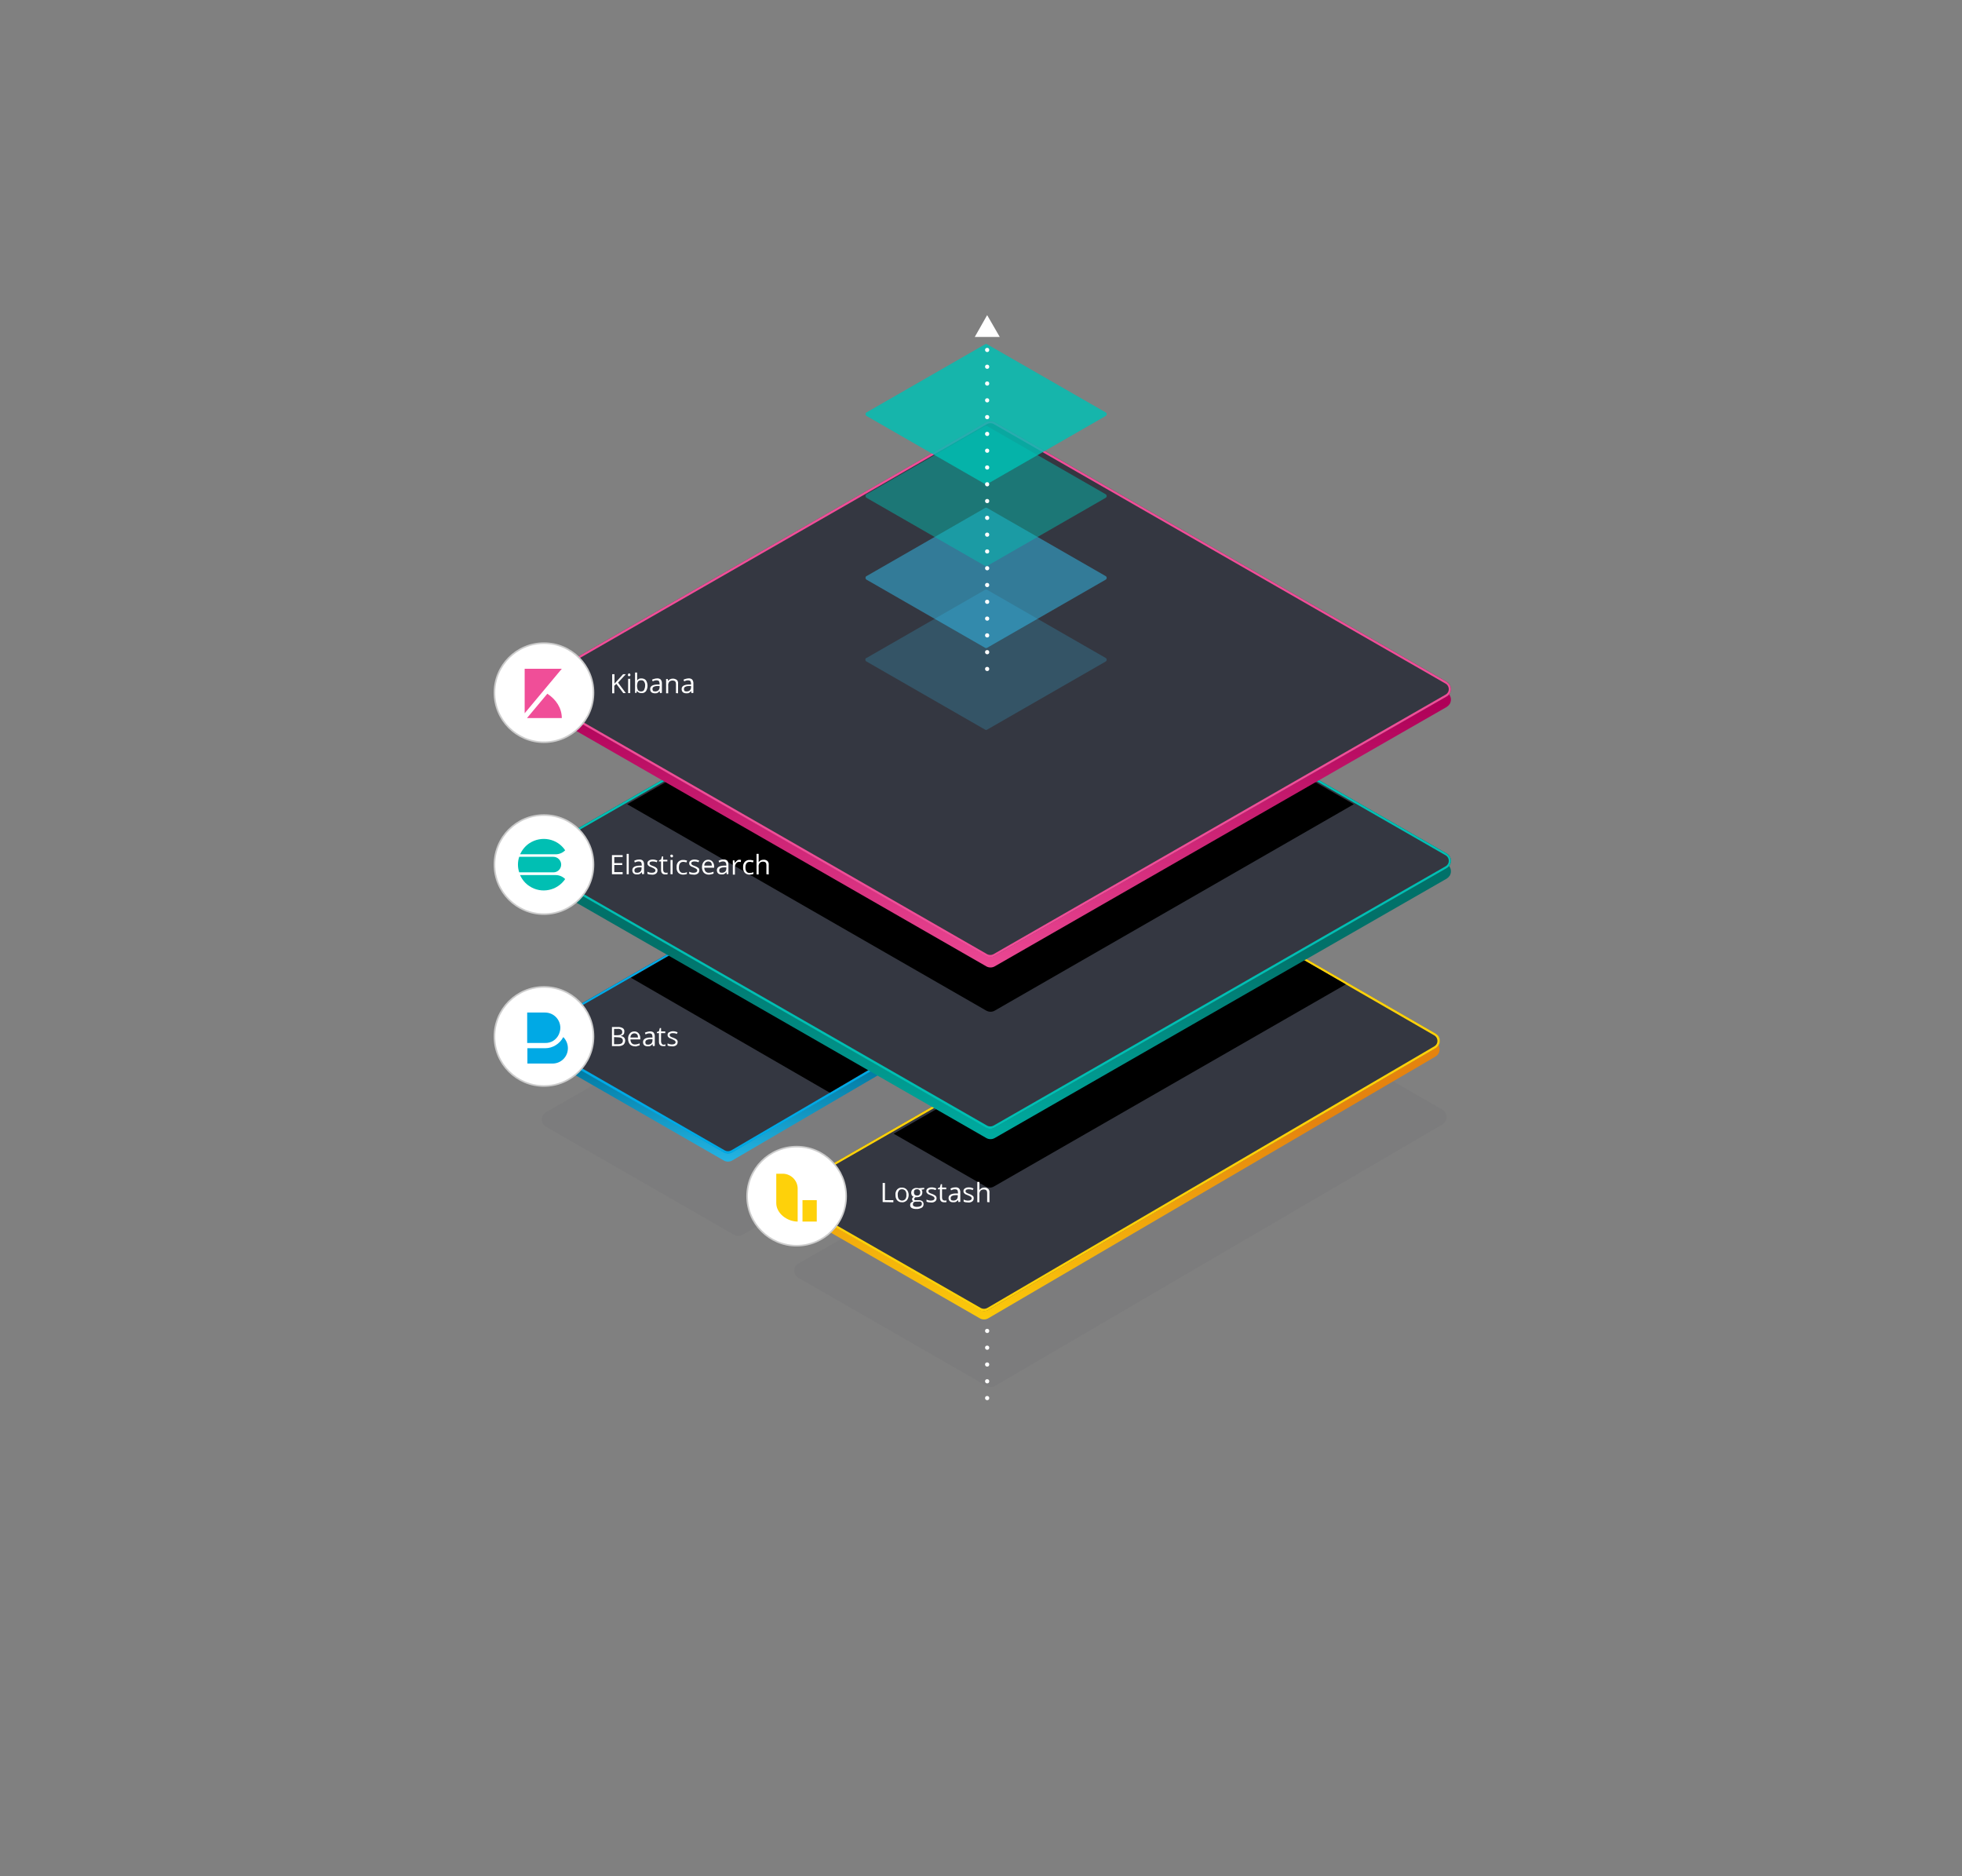 <?xml version="1.0" encoding="utf-8"?>
<svg viewBox="0 0 935 894" xmlns="http://www.w3.org/2000/svg" xmlns:bx="https://boxy-svg.com">
  <rect x="0" y="0" width="935" height="894" fill="#808080" stroke="none"/>
  <title>ELK Page Assets Outlined</title>
  <g transform="matrix(1, 0, 0, 1, 210.133, 128.846)" bx:origin="0.861896 0.873503">
    <g id="Stack">
      <path class="st0" d="M50.1,401.1l215.4-123.7c1.2-0.7,2.8-0.7,4,0l87.4,50.4c1.9,1.1,2.6,3.6,1.5,5.5c-0.3,0.6-0.9,1.1-1.5,1.5 L143.7,459.5c-1.2,0.7-2.8,0.7-4,0L50.1,408c-1.9-1.1-2.6-3.5-1.5-5.5C49,402,49.5,401.5,50.1,401.1z" style="fill: rgb(52, 55, 65); opacity: 0.05;"/>
      <path class="st0" d="M170.4,473.2l215.4-123.7c1.2-0.7,2.8-0.7,4,0l87.4,50.4c1.9,1.1,2.6,3.6,1.5,5.5c-0.3,0.6-0.9,1.1-1.5,1.5 L264,531.5c-1.2,0.7-2.8,0.7-4,0l-89.6-51.5c-1.9-1.1-2.6-3.5-1.5-5.5C169.3,474,169.8,473.5,170.4,473.2z" style="fill: rgb(52, 55, 65); opacity: 0.05;"/>
      <linearGradient id="SVGID_1_" gradientUnits="userSpaceOnUse" x1="198.582" y1="134.849" x2="198.582" y2="195.599" gradientTransform="matrix(1 0 0 -1 0 574.618)">
        <stop offset="0" style="stop-color:#31C8FA"/>
        <stop offset="1" style="stop-color:#0078A0"/>
      </linearGradient>
      <path class="st1" d="M45.2,365.8l215.4-123.7c1.2-0.7,2.8-0.7,4,0l87.4,50.4c1.9,1.1,2.6,3.6,1.5,5.5c-0.3,0.6-0.9,1.1-1.5,1.5 L138.8,424.1c-1.2,0.7-2.8,0.7-4,0l-89.6-51.5c-1.9-1.1-2.6-3.5-1.5-5.5C44.1,366.6,44.6,366.1,45.2,365.8z" style="fill: url(#SVGID_1_);"/>
      <path class="st2" d="M259.3,537.3c0-0.6,0.4-1,1-1l0,0c0.6,0,1,0.4,1,1l0,0c0,0.6-0.4,1-1,1l0,0 C259.8,538.3,259.3,537.9,259.3,537.3z M259.3,529.3c0-0.6,0.4-1,1-1l0,0c0.6,0,1,0.4,1,1l0,0c0,0.6-0.4,1-1,1l0,0 C259.8,530.3,259.3,529.9,259.3,529.3z M259.3,521.3c0-0.6,0.4-1,1-1l0,0c0.6,0,1,0.4,1,1l0,0c0,0.6-0.4,1-1,1l0,0 C259.8,522.3,259.3,521.9,259.3,521.3z M259.3,513.3c0-0.6,0.4-1,1-1l0,0c0.6,0,1,0.4,1,1l0,0c0,0.6-0.4,1-1,1l0,0 C259.8,514.3,259.3,513.9,259.3,513.3z M259.3,505.3c0-0.6,0.4-1,1-1l0,0c0.6,0,1,0.4,1,1l0,0c0,0.6-0.4,1-1,1l0,0 C259.8,506.3,259.3,505.9,259.3,505.3z M259.3,497.3c0-0.6,0.4-1,1-1l0,0c0.6,0,1,0.4,1,1l0,0c0,0.6-0.4,1-1,1l0,0 C259.8,498.3,259.3,497.9,259.3,497.3z M259.3,489.3c0-0.6,0.4-1,1-1l0,0c0.6,0,1,0.4,1,1l0,0c0,0.6-0.4,1-1,1l0,0 C259.8,490.3,259.3,489.9,259.3,489.3z M259.3,481.3c0-0.6,0.4-1,1-1l0,0c0.6,0,1,0.4,1,1l0,0c0,0.6-0.4,1-1,1l0,0 C259.8,482.3,259.3,481.9,259.3,481.3z M259.3,473.3c0-0.6,0.4-1,1-1l0,0c0.6,0,1,0.4,1,1l0,0c0,0.6-0.4,1-1,1l0,0 C259.8,474.3,259.3,473.9,259.3,473.3z M259.3,465.3c0-0.6,0.4-1,1-1l0,0c0.6,0,1,0.4,1,1l0,0c0,0.6-0.4,1-1,1l0,0 C259.8,466.3,259.3,465.9,259.3,465.3z M259.3,457.3c0-0.6,0.4-1,1-1l0,0c0.6,0,1,0.4,1,1l0,0c0,0.6-0.4,1-1,1l0,0 C259.8,458.3,259.3,457.9,259.3,457.3z M259.3,449.3c0-0.6,0.4-1,1-1l0,0c0.6,0,1,0.4,1,1l0,0c0,0.6-0.4,1-1,1l0,0 C259.8,450.3,259.3,449.9,259.3,449.3z M259.3,441.3c0-0.6,0.4-1,1-1l0,0c0.6,0,1,0.4,1,1l0,0c0,0.6-0.4,1-1,1l0,0 C259.8,442.3,259.3,441.9,259.3,441.3z M259.3,433.3c0-0.6,0.4-1,1-1l0,0c0.6,0,1,0.4,1,1l0,0c0,0.6-0.4,1-1,1l0,0 C259.8,434.3,259.3,433.9,259.3,433.3z M259.3,425.3c0-0.6,0.4-1,1-1l0,0c0.6,0,1,0.4,1,1l0,0c0,0.6-0.4,1-1,1l0,0 C259.8,426.3,259.3,425.9,259.3,425.3z M259.3,417.3c0-0.6,0.4-1,1-1l0,0c0.6,0,1,0.4,1,1l0,0c0,0.6-0.4,1-1,1l0,0 C259.8,418.3,259.3,417.9,259.3,417.3z M259.3,409.3c0-0.6,0.4-1,1-1l0,0c0.6,0,1,0.4,1,1l0,0c0,0.6-0.4,1-1,1l0,0 C259.8,410.3,259.3,409.9,259.3,409.3z M259.3,401.3c0-0.6,0.4-1,1-1l0,0c0.6,0,1,0.4,1,1l0,0c0,0.6-0.4,1-1,1l0,0 C259.8,402.3,259.3,401.9,259.3,401.3z M259.3,393.3c0-0.6,0.4-1,1-1l0,0c0.6,0,1,0.4,1,1l0,0c0,0.6-0.4,1-1,1l0,0 C259.8,394.3,259.3,393.9,259.3,393.3z M259.3,385.3c0-0.6,0.4-1,1-1l0,0c0.6,0,1,0.4,1,1l0,0c0,0.6-0.4,1-1,1l0,0 C259.8,386.3,259.3,385.9,259.3,385.3z" style="fill: rgb(255, 255, 255);"/>
      <path class="st3" d="M45.2,361.8l215.4-123.7c1.2-0.7,2.8-0.7,4,0l87.4,50.4c1.9,1.1,2.6,3.6,1.5,5.5c-0.3,0.6-0.9,1.1-1.5,1.5 L138.8,420.1c-1.2,0.7-2.8,0.7-4,0l-89.6-51.5c-1.9-1.1-2.6-3.5-1.5-5.5C44.1,362.6,44.6,362.1,45.2,361.8z" style="fill: rgb(52, 55, 65);"/>
      <path class="st4" d="M262.6,238.6L262.6,238.6c0.5,0,1,0.1,1.5,0.4l87.4,50.4c1.4,0.8,1.9,2.7,1.1,4.1c-0.3,0.5-0.6,0.8-1.1,1.1 L138.3,419.3c-0.9,0.5-2.1,0.5-3,0l-89.6-51.5c-1.4-0.8-1.9-2.7-1.1-4.1c0.3-0.5,0.6-0.8,1.1-1.1L261.1,239 C261.6,238.7,262.1,238.6,262.6,238.6 M262.6,237.6c-0.7,0-1.4,0.2-2,0.5L45.2,361.8c-1.9,1.1-2.6,3.5-1.5,5.5 c0.4,0.6,0.9,1.1,1.5,1.5l89.6,51.5c1.2,0.7,2.8,0.7,4,0L352,295.4c1.9-1.1,2.6-3.6,1.5-5.5c-0.3-0.6-0.9-1.1-1.5-1.5l-87.4-50.4 C264,237.7,263.3,237.6,262.6,237.6L262.6,237.6z" style="fill: rgb(0, 169, 229);"/>
      <linearGradient id="SVGID_2_" gradientUnits="userSpaceOnUse" x1="320.53" y1="65.329" x2="320.53" y2="168.769" gradientTransform="matrix(1 0 0 -1 0 574.618)">
        <stop offset="0" style="stop-color:#FED10A"/>
        <stop offset="1" style="stop-color:#E5830E"/>
      </linearGradient>
      <path class="st5" d="M167.1,440.9l215.4-123.7c1.2-0.7,2.8-0.7,4,0l87.4,50.4c1.9,1.1,2.6,3.6,1.5,5.5c-0.3,0.6-0.9,1.1-1.5,1.5 L260.8,499.3c-1.2,0.7-2.8,0.7-4,0l-89.6-51.5c-1.9-1.1-2.6-3.5-1.5-5.5C166,441.8,166.5,441.3,167.1,440.9z" style="fill: url(#SVGID_2_);"/>
      <path class="st3" d="M167.1,436.9l215.4-123.7c1.2-0.7,2.8-0.7,4,0l87.4,50.4c1.9,1.1,2.6,3.6,1.5,5.5c-0.3,0.6-0.9,1.1-1.5,1.5 L260.8,495.3c-1.2,0.7-2.8,0.7-4,0l-89.6-51.5c-1.9-1.1-2.6-3.5-1.5-5.5C166,437.8,166.5,437.3,167.1,436.9z" style="fill: rgb(52, 55, 65);"/>
      <path class="st6" d="M384.5,313.7c0.5,0,1,0.1,1.5,0.4l87.4,50.4c1.4,0.8,1.9,2.7,1.1,4.1c-0.3,0.5-0.6,0.8-1.1,1.1L260.3,494.4 c-0.9,0.5-2.1,0.5-3,0L167.6,443c-1.4-0.8-1.9-2.7-1.1-4.1c0.3-0.5,0.6-0.8,1.1-1.1l215.4-123.7 C383.5,313.8,384,313.7,384.5,313.7 M384.5,312.7c-0.7,0-1.4,0.2-2,0.5L167.1,436.9c-1.9,1.1-2.6,3.5-1.5,5.5 c0.4,0.6,0.9,1.1,1.5,1.5l89.6,51.5c1.2,0.7,2.8,0.7,4,0L474,370.6c1.9-1.1,2.6-3.6,1.5-5.5c-0.3-0.6-0.9-1.1-1.5-1.5l-87.4-50.4 C385.9,312.9,385.2,312.7,384.5,312.7z" style="fill: rgb(254, 209, 10);"/>
      <g>
        <defs>
          <path id="SVGID_3_" d="M170.3,437.4L383.6,315c1.2-0.7,2.7-0.7,4,0l86.5,49.9c1.9,1.1,2.5,3.6,1.4,5.5c-0.3,0.6-0.8,1-1.4,1.4 L263,495.1c-1.2,0.7-2.8,0.7-4,0l-88.7-50.9c-1.9-1.1-2.5-3.6-1.4-5.5C169.3,438.2,169.8,437.7,170.3,437.4z"/>
        </defs>
        <clipPath id="SVGID_4_">
          <path d="M170.3,437.4L383.6,315c1.2-0.7,2.7-0.7,4,0l86.5,49.9c1.9,1.1,2.5,3.6,1.4,5.5c-0.3,0.6-0.8,1-1.4,1.4 L263,495.1c-1.2,0.7-2.8,0.7-4,0l-88.7-50.9c-1.9-1.1-2.5-3.6-1.4-5.5C169.3,438.2,169.8,437.7,170.3,437.4z" transform="matrix(1, 0, 0, 1, 0, 0)" style="overflow: visible;"/>
        </clipPath>
        <g class="st7" style="clip-path: url(#SVGID_4_);">
          <path d="M46.3,307.2l213.2-122.4c1.2-0.7,2.7-0.7,3.9,0l213.2,122.4c1.9,1.1,2.5,3.6,1.4,5.5c-0.3,0.6-0.8,1-1.4,1.4 L263.5,436.5c-1.2,0.7-2.7,0.7-3.9,0L46.3,314.1c-1.9-1.1-2.5-3.6-1.4-5.5C45.3,308,45.8,307.6,46.3,307.2z"/>
        </g>
      </g>
      <g>
        <defs>
          <path id="SVGID_5_" d="M17.3,379.3L228,257.6c1.2-0.7,2.7-0.7,3.9,0l85.4,49.6c1.9,1.2,2.5,3.6,1.3,5.5c-0.3,0.5-0.8,1-1.3,1.3 L108.9,436.8c-1.2,0.7-2.7,0.7-3.9,0l-87.6-50.6c-1.9-1.2-2.5-3.6-1.3-5.5C16.4,380.1,16.8,379.6,17.3,379.3z"/>
        </defs>
        <clipPath id="SVGID_6_">
          <path d="M17.3,379.3L228,257.6c1.2-0.7,2.7-0.7,3.9,0l85.4,49.6c1.9,1.2,2.5,3.6,1.3,5.5c-0.3,0.5-0.8,1-1.3,1.3 L108.9,436.8c-1.2,0.7-2.7,0.7-3.9,0l-87.6-50.6c-1.9-1.2-2.5-3.6-1.3-5.5C16.4,380.1,16.8,379.6,17.3,379.3z" transform="matrix(1, 0, 0, 1, 0, 0)" style="overflow: visible;"/>
        </clipPath>
        <g class="st8" style="clip-path: url(#SVGID_6_);">
          <path d="M13.7,285.8l210.7-121.7c1.2-0.7,2.7-0.7,3.9,0L439,285.8c1.9,1.2,2.5,3.6,1.3,5.5c-0.3,0.5-0.8,1-1.3,1.3L228.3,414.4 c-1.2,0.7-2.7,0.7-3.9,0L13.7,292.6c-1.9-1.2-2.5-3.6-1.3-5.5C12.7,286.6,13.1,286.2,13.7,285.8z"/>
        </g>
      </g>
      <linearGradient id="SVGID_7_" gradientUnits="userSpaceOnUse" x1="261.897" y1="252.779" x2="261.897" y2="129.639" gradientTransform="matrix(1 0 0 -1 0 574.618)">
        <stop offset="0" style="stop-color:#017169"/>
        <stop offset="1" style="stop-color:#00BFB3"/>
      </linearGradient>
      <path class="st9" d="M44.4,282.8l215.4-123.7c1.2-0.7,2.8-0.7,4,0l215.5,123.7c1.9,1.1,2.6,3.5,1.5,5.5c-0.4,0.6-0.9,1.1-1.5,1.5 L263.9,413.4c-1.2,0.7-2.8,0.7-4,0L44.4,289.7c-1.9-1.1-2.6-3.5-1.5-5.5C43.3,283.7,43.8,283.2,44.4,282.8z" style="fill: url(#SVGID_7_);"/>
      <path class="st3" d="M44.4,277.8l215.4-123.7c1.2-0.7,2.8-0.7,4,0l215.5,123.7c1.9,1.1,2.6,3.5,1.5,5.5c-0.4,0.6-0.9,1.1-1.5,1.5 L263.9,408.4c-1.2,0.7-2.8,0.7-4,0L44.4,284.7c-1.9-1.1-2.6-3.5-1.5-5.5C43.3,278.7,43.8,278.2,44.4,277.8z" style="fill: rgb(52, 55, 65);"/>
      <path class="st10" d="M261.9,154.6c0.5,0,1,0.1,1.5,0.4l215.4,123.7c1.4,0.8,1.9,2.7,1.1,4.1c-0.3,0.5-0.6,0.8-1.1,1.1 L263.3,407.5c-0.9,0.5-2.1,0.5-3,0L44.9,283.9c-1.4-0.8-1.9-2.7-1.1-4.1c0.3-0.5,0.6-0.8,1.1-1.1L260.3,155 C260.8,154.7,261.3,154.6,261.9,154.6 M261.8,153.6c-0.7,0-1.4,0.2-2,0.5L44.4,277.8c-1.9,1.1-2.6,3.5-1.5,5.5 c0.4,0.6,0.9,1.1,1.5,1.5l215.4,123.7c1.2,0.7,2.8,0.7,4,0l215.5-123.7c1.9-1.1,2.6-3.5,1.5-5.5c-0.4-0.6-0.9-1.1-1.5-1.5 L263.9,154.1C263.3,153.8,262.6,153.6,261.8,153.6L261.8,153.6z" style="fill: rgb(0, 191, 179);"/>
      <g>
        <defs>
          <path id="SVGID_8_" d="M46.4,278.7L259.9,156c1.2-0.7,2.7-0.7,4,0l213.5,122.7c1.9,1.1,2.5,3.6,1.4,5.5 c-0.3,0.6-0.8,1.1-1.4,1.4L263.9,408.2c-1.2,0.7-2.7,0.7-4,0L46.4,285.6c-1.9-1.1-2.5-3.6-1.4-5.5 C45.4,279.5,45.9,279,46.4,278.7z"/>
        </defs>
        <clipPath id="SVGID_9_">
          <path d="M46.4,278.7L259.9,156c1.2-0.7,2.7-0.7,4,0l213.5,122.7c1.9,1.1,2.5,3.6,1.4,5.5 c-0.3,0.6-0.8,1.1-1.4,1.4L263.9,408.2c-1.2,0.7-2.7,0.7-4,0L46.4,285.6c-1.9-1.1-2.5-3.6-1.4-5.5 C45.4,279.5,45.9,279,46.4,278.7z" transform="matrix(1, 0, 0, 1, 0, 0)" style="overflow: visible;"/>
        </clipPath>
        <g class="st11" style="clip-path: url(#SVGID_9_);">
          <path d="M46.4,223.1l213.5-122.7c1.2-0.7,2.7-0.7,4,0l213.5,122.7c1.9,1.1,2.5,3.6,1.4,5.5c-0.3,0.6-0.8,1.1-1.4,1.4 L263.9,352.7c-1.2,0.7-2.7,0.7-4,0L46.4,230c-1.9-1.1-2.5-3.6-1.4-5.5C45.4,224,45.9,223.5,46.4,223.1z"/>
        </g>
      </g>
      <linearGradient id="SVGID_10_" gradientUnits="userSpaceOnUse" x1="261.897" y1="231.809" x2="261.897" y2="368.179" gradientTransform="matrix(1 0 0 -1 0 574.618)">
        <stop offset="0" style="stop-color:#F04E98"/>
        <stop offset="1" style="stop-color:#AF0058"/>
      </linearGradient>
      <path class="st12" d="M44.4,201L259.9,77.3c1.2-0.7,2.8-0.7,4,0L479.3,201c1.9,1.1,2.6,3.5,1.5,5.5c-0.4,0.6-0.9,1.1-1.5,1.5 L263.9,331.6c-1.2,0.7-2.8,0.7-4,0L44.4,207.9c-1.9-1.1-2.6-3.5-1.5-5.5C43.3,201.9,43.8,201.4,44.4,201z" style="fill: url(#SVGID_10_);"/>
      <path class="st3" d="M44.4,196L259.9,72.3c1.2-0.7,2.8-0.7,4,0L479.3,196c1.9,1.1,2.6,3.5,1.5,5.5c-0.4,0.6-0.9,1.1-1.5,1.5 L263.9,326.6c-1.2,0.7-2.8,0.7-4,0L44.4,202.9c-1.9-1.1-2.6-3.5-1.5-5.5C43.3,196.9,43.8,196.4,44.4,196z" style="fill: rgb(52, 55, 65);"/>
      <path class="st13" d="M261.9,72.8c0.5,0,1,0.1,1.5,0.4l215.4,123.7c1.4,0.8,1.9,2.7,1.1,4.1c-0.3,0.5-0.6,0.8-1.1,1.1L263.3,325.8 c-0.9,0.5-2.1,0.5-3,0L44.9,202.1c-1.4-0.8-1.9-2.7-1.1-4.1c0.3-0.5,0.6-0.8,1.1-1.1L260.3,73.2C260.8,72.9,261.3,72.8,261.9,72.8 M261.8,71.8c-0.7,0-1.4,0.2-2,0.5L44.4,196c-1.9,1.1-2.6,3.5-1.5,5.5c0.4,0.6,0.9,1.1,1.5,1.5l215.4,123.7c1.2,0.7,2.8,0.7,4,0 l215.5-123.7c1.9-1.1,2.6-3.5,1.5-5.5c-0.4-0.6-0.9-1.1-1.5-1.5L263.9,72.3C263.3,72,262.6,71.8,261.8,71.8L261.8,71.8z" style="fill: rgb(240, 78, 152);"/>
      <g class="st14" style="opacity: 0.2;">
        <path class="st15" d="M202.9,184.6l56.4-32.4c0.3-0.2,0.7-0.2,1,0l56.4,32.4c0.5,0.2,0.7,0.8,0.5,1.3c-0.1,0.2-0.3,0.4-0.5,0.5 l-56.4,32.4c-0.3,0.2-0.7,0.2-1,0l-56.4-32.4c-0.5-0.2-0.8-0.7-0.6-1.3C202.4,184.9,202.6,184.6,202.9,184.6z" style="fill: rgb(49, 200, 250);"/>
      </g>
      <g class="st16" style="opacity: 0.47;">
        <path class="st15" d="M202.9,145.6l56.4-32.4c0.3-0.2,0.7-0.2,1,0l56.4,32.4c0.5,0.2,0.7,0.8,0.5,1.3c-0.1,0.2-0.3,0.4-0.5,0.5 l-56.4,32.4c-0.3,0.2-0.7,0.2-1,0l-56.4-32.4c-0.5-0.2-0.7-0.8-0.5-1.3C202.5,145.8,202.7,145.7,202.9,145.6z" style="fill: rgb(49, 200, 250);"/>
      </g>
      <g class="st16" style="opacity: 0.47;">
        <path class="st10" d="M202.9,106.6l56.4-32.4c0.3-0.2,0.7-0.2,1,0l56.4,32.4c0.5,0.2,0.7,0.8,0.5,1.3c-0.1,0.2-0.3,0.4-0.5,0.5 l-56.4,32.4c-0.3,0.2-0.7,0.2-1,0l-56.4-32.4c-0.5-0.2-0.7-0.8-0.5-1.3C202.5,106.8,202.7,106.7,202.9,106.6z" style="fill: rgb(0, 191, 179);"/>
      </g>
      <g class="st17" style="opacity: 0.83;">
        <path class="st10" d="M202.9,67.6l56.4-32.4c0.3-0.2,0.7-0.2,1,0l56.4,32.4c0.5,0.2,0.7,0.8,0.5,1.3c-0.1,0.2-0.3,0.4-0.5,0.5 l-56.4,32.4c-0.3,0.2-0.7,0.2-1,0l-56.4-32.4c-0.5-0.2-0.7-0.8-0.5-1.3C202.5,67.8,202.7,67.7,202.9,67.6z" style="fill: rgb(0, 191, 179);"/>
      </g>
      <path class="st2" d="M259.3,189.9c0-0.6,0.4-1,1-1l0,0c0.6,0,1,0.4,1,1l0,0c0,0.6-0.4,1-1,1l0,0 C259.8,190.9,259.3,190.5,259.3,189.9z M259.3,181.9c0-0.6,0.4-1,1-1l0,0c0.6,0,1,0.4,1,1l0,0c0,0.6-0.4,1-1,1l0,0 C259.8,182.9,259.3,182.5,259.3,181.9L259.3,181.9z M259.3,173.9c0-0.6,0.4-1,1-1l0,0c0.6,0,1,0.4,1,1l0,0c0,0.6-0.4,1-1,1l0,0 C259.8,174.9,259.3,174.5,259.3,173.9L259.3,173.9z M259.3,165.9c0-0.6,0.4-1,1-1l0,0c0.6,0,1,0.4,1,1l0,0c0,0.6-0.4,1-1,1l0,0 C259.8,166.9,259.3,166.5,259.3,165.9L259.3,165.9z M259.3,157.9c0-0.6,0.4-1,1-1l0,0c0.6,0,1,0.4,1,1l0,0c0,0.6-0.4,1-1,1l0,0 C259.8,158.9,259.3,158.5,259.3,157.9L259.3,157.9z M259.3,149.9c0-0.6,0.4-1,1-1l0,0c0.6,0,1,0.4,1,1l0,0c0,0.6-0.4,1-1,1l0,0 C259.8,150.9,259.3,150.5,259.3,149.9L259.3,149.9z M259.3,141.9c0-0.6,0.4-1,1-1l0,0c0.6,0,1,0.4,1,1l0,0c0,0.6-0.4,1-1,1l0,0 C259.8,142.9,259.3,142.5,259.3,141.9L259.3,141.9z M259.3,133.9c0-0.6,0.4-1,1-1l0,0c0.6,0,1,0.4,1,1l0,0c0,0.6-0.4,1-1,1l0,0 C259.8,134.9,259.3,134.5,259.3,133.9L259.3,133.9z M259.3,125.9c0-0.6,0.4-1,1-1l0,0c0.6,0,1,0.4,1,1l0,0c0,0.6-0.4,1-1,1l0,0 C259.8,126.9,259.3,126.5,259.3,125.9L259.3,125.9z M259.3,117.9c0-0.6,0.4-1,1-1l0,0c0.6,0,1,0.4,1,1l0,0c0,0.6-0.4,1-1,1l0,0 C259.8,118.9,259.3,118.5,259.3,117.9L259.3,117.9z M259.3,109.9c0-0.6,0.4-1,1-1l0,0c0.6,0,1,0.4,1,1l0,0c0,0.6-0.4,1-1,1l0,0 C259.8,110.9,259.3,110.5,259.3,109.9L259.3,109.9z M259.3,101.9c0-0.6,0.4-1,1-1l0,0c0.6,0,1,0.4,1,1l0,0c0,0.6-0.4,1-1,1l0,0 C259.8,102.9,259.3,102.5,259.3,101.9L259.3,101.9z M259.3,93.9c0-0.6,0.4-1,1-1l0,0c0.6,0,1,0.4,1,1l0,0c0,0.6-0.4,1-1,1l0,0 C259.8,94.9,259.3,94.5,259.3,93.9L259.3,93.9z M259.3,85.9c0-0.6,0.4-1,1-1l0,0c0.6,0,1,0.4,1,1l0,0c0,0.6-0.4,1-1,1l0,0 C259.8,86.9,259.3,86.5,259.3,85.9L259.3,85.9z M259.3,77.9c0-0.6,0.4-1,1-1l0,0c0.6,0,1,0.4,1,1l0,0c0,0.6-0.4,1-1,1l0,0 C259.8,78.9,259.3,78.5,259.3,77.9L259.3,77.9z M259.3,69.9c0-0.6,0.4-1,1-1l0,0c0.6,0,1,0.4,1,1l0,0c0,0.6-0.4,1-1,1l0,0 C259.8,70.9,259.3,70.5,259.3,69.9L259.3,69.9z M259.3,61.9c0-0.6,0.4-1,1-1l0,0c0.6,0,1,0.4,1,1l0,0c0,0.6-0.4,1-1,1l0,0 C259.8,62.9,259.3,62.5,259.3,61.9L259.3,61.9z M259.3,53.9c0-0.6,0.4-1,1-1l0,0c0.6,0,1,0.4,1,1l0,0c0,0.6-0.4,1-1,1l0,0 C259.8,54.9,259.3,54.5,259.3,53.9L259.3,53.9z M259.3,45.9c0-0.6,0.4-1,1-1l0,0c0.6,0,1,0.4,1,1l0,0c0,0.6-0.4,1-1,1l0,0 C259.8,46.9,259.3,46.5,259.3,45.9L259.3,45.9z M259.3,37.9c0-0.6,0.4-1,1-1l0,0c0.6,0,1,0.4,1,1l0,0c0,0.6-0.4,1-1,1l0,0 C259.8,38.9,259.3,38.5,259.3,37.9L259.3,37.9z M259.3,29.9c0-0.6,0.4-1,1-1l0,0c0.6,0,1,0.4,1,1l0,0c0,0.6-0.4,1-1,1l0,0 C259.8,30.9,259.3,30.5,259.3,29.9L259.3,29.9z" style="fill: rgb(255, 255, 255);"/>
      <polygon class="st2" points="254.4,31.7 260.3,21.3 266.3,31.7 &#9;&#9;" style="fill: rgb(255, 255, 255);"/>
      <g>
        <path class="st2" d="M88.1,201.4h-1.2l-3.3-4.4l-1,0.9v3.6h-1v-9.1h1.1v4.5l4.1-4.5h1.3l-3.7,4L88.1,201.4z" style="fill: rgb(255, 255, 255);"/>
        <path class="st2" d="M89.1,192.7c0-0.2,0.1-0.4,0.2-0.5c0.1-0.1,0.3-0.2,0.4-0.2c0.2,0,0.3,0.1,0.4,0.2c0.1,0.1,0.2,0.3,0.2,0.5 c0,0.2,0,0.4-0.2,0.5c-0.2,0.2-0.6,0.2-0.9,0C89.1,193,89.1,192.9,89.1,192.7z M90.2,201.4h-1v-6.8h1V201.4z" style="fill: rgb(255, 255, 255);"/>
        <path class="st2" d="M95.6,194.4c0.8,0,1.6,0.3,2.1,0.9c1,1.6,1,3.6,0,5.2c-0.5,0.6-1.3,1-2.1,0.9c-0.4,0-0.8-0.1-1.2-0.2 c-0.4-0.2-0.7-0.4-0.9-0.8h-0.1l-0.2,0.9h-0.7v-9.7h1v2.4c0,0.5,0,1,0,1.4l0,0C93.9,194.7,94.7,194.3,95.6,194.4z M95.4,195.3 c-0.6-0.1-1.1,0.2-1.5,0.6c-0.6,1.3-0.6,2.8,0,4.1c0.4,0.4,1,0.7,1.5,0.6c0.6,0,1.1-0.2,1.4-0.7c0.3-0.6,0.5-1.3,0.5-2 c0.1-0.7-0.1-1.4-0.5-2C96.5,195.5,96,195.2,95.4,195.3z" style="fill: rgb(255, 255, 255);"/>
        <path class="st2" d="M104.4,201.4l-0.2-1l0,0c-0.3,0.4-0.6,0.7-1,0.9c-0.4,0.2-0.8,0.2-1.3,0.2c-0.6,0-1.2-0.2-1.6-0.5 c-0.4-0.4-0.6-0.9-0.6-1.5c0-1.4,1.1-2.1,3.3-2.2h1.2v-0.4c0-0.4-0.1-0.8-0.3-1.2c-0.3-0.3-0.7-0.4-1.1-0.4 c-0.7,0-1.3,0.2-1.9,0.5l-0.3-0.8c0.4-0.2,0.7-0.3,1.1-0.4c0.4-0.1,0.8-0.2,1.2-0.2c0.6-0.1,1.3,0.1,1.8,0.5 c0.4,0.5,0.6,1.1,0.6,1.7v4.7L104.4,201.4z M102.1,200.6c0.6,0,1.1-0.2,1.5-0.5c0.4-0.4,0.6-0.9,0.6-1.5V198h-1 c-0.6,0-1.2,0.1-1.8,0.4c-0.4,0.2-0.6,0.6-0.6,1.1c0,0.3,0.1,0.6,0.3,0.9C101.4,200.5,101.8,200.6,102.1,200.6z" style="fill: rgb(255, 255, 255);"/>
        <path class="st2" d="M112,201.4v-4.4c0-0.4-0.1-0.9-0.4-1.2c-0.3-0.3-0.8-0.4-1.2-0.4c-0.6,0-1.2,0.2-1.6,0.6 c-0.4,0.6-0.6,1.2-0.5,1.9v3.6h-1v-6.8h0.8l0.2,0.9l0,0c0.2-0.3,0.5-0.6,0.9-0.8c0.4-0.2,0.8-0.3,1.3-0.3c0.7,0,1.3,0.2,1.9,0.6 c0.5,0.5,0.7,1.2,0.6,1.9v4.5L112,201.4z" style="fill: rgb(255, 255, 255);"/>
        <path class="st2" d="M119.4,201.4l-0.2-1l0,0c-0.3,0.4-0.6,0.7-1,0.9c-0.4,0.2-0.8,0.2-1.3,0.2c-0.6,0-1.2-0.2-1.6-0.5 c-0.4-0.4-0.6-0.9-0.6-1.5c0-1.4,1.1-2.1,3.3-2.2h1.2v-0.4c0-0.4-0.1-0.8-0.3-1.2c-0.3-0.3-0.7-0.4-1.1-0.4 c-0.7,0-1.3,0.2-1.9,0.5l-0.3-0.8c0.4-0.2,0.7-0.3,1.1-0.4c0.4-0.1,0.8-0.2,1.2-0.2c0.6-0.1,1.3,0.1,1.8,0.5 c0.4,0.5,0.6,1.1,0.6,1.7v4.7L119.4,201.4z M117.1,200.6c0.6,0,1.1-0.2,1.5-0.5c0.4-0.4,0.6-0.9,0.6-1.5V198h-1 c-0.6,0-1.2,0.1-1.8,0.4c-0.4,0.2-0.6,0.6-0.6,1.1c0,0.3,0.1,0.6,0.3,0.9C116.4,200.5,116.7,200.6,117.1,200.6L117.1,200.6z" style="fill: rgb(255, 255, 255);"/>
      </g>
      <g>
        <path class="st2" d="M81.5,360.5H84c0.9-0.1,1.8,0.1,2.6,0.5c0.6,0.4,0.9,1,0.8,1.7c0,0.5-0.1,1-0.4,1.3 c-0.3,0.4-0.8,0.6-1.3,0.7v0.1c1.4,0.2,2.1,1,2.1,2.2c0,0.7-0.3,1.4-0.8,1.9c-0.7,0.5-1.5,0.7-2.3,0.7h-3.2V360.5z M82.5,364.4 h1.8c0.6,0,1.1-0.1,1.6-0.4c0.4-0.3,0.5-0.7,0.5-1.2c0-0.4-0.2-0.9-0.6-1.1c-0.5-0.3-1.1-0.4-1.8-0.3h-1.5L82.5,364.4z M82.5,365.3v3.4h1.9c0.6,0,1.2-0.1,1.7-0.4c0.4-0.3,0.6-0.8,0.6-1.3c0-0.5-0.2-1-0.6-1.2c-0.5-0.3-1.1-0.4-1.7-0.4L82.5,365.3z" style="fill: rgb(255, 255, 255);"/>
        <path class="st2" d="M92.5,369.7c-0.9,0-1.8-0.3-2.4-0.9c-0.6-0.7-0.9-1.6-0.9-2.6c-0.1-0.9,0.2-1.9,0.8-2.6c0.5-0.7,1.3-1,2.2-1 c0.8,0,1.5,0.3,2,0.9c0.5,0.6,0.8,1.4,0.8,2.2v0.7h-4.7c0,0.7,0.2,1.3,0.6,1.8c0.4,0.4,1,0.7,1.6,0.6c0.8,0,1.5-0.2,2.2-0.5v0.9 c-0.3,0.1-0.7,0.3-1,0.3C93.3,369.7,92.9,369.8,92.5,369.7z M92.2,363.5c-0.5,0-1,0.2-1.3,0.5c-0.4,0.4-0.6,0.9-0.6,1.5h3.6 c0-0.5-0.1-1.1-0.4-1.5C93.1,363.7,92.7,363.5,92.2,363.5L92.2,363.5z" style="fill: rgb(255, 255, 255);"/>
        <path class="st2" d="M101,369.6l-0.2-1l0,0c-0.3,0.4-0.6,0.7-1,0.9c-0.4,0.2-0.8,0.2-1.3,0.2c-0.6,0-1.2-0.2-1.6-0.5 c-0.4-0.4-0.6-0.9-0.6-1.5c0-1.4,1.1-2.1,3.3-2.2h1.2v-0.4c0-0.4-0.1-0.9-0.3-1.2c-0.3-0.3-0.7-0.4-1.1-0.4 c-0.7,0-1.3,0.2-1.9,0.5l-0.3-0.8c0.4-0.2,0.7-0.3,1.1-0.4c0.4-0.1,0.8-0.2,1.2-0.2c0.6-0.1,1.3,0.1,1.8,0.5 c0.4,0.5,0.6,1.1,0.6,1.7v4.7L101,369.6z M98.7,368.9c0.6,0,1.1-0.2,1.5-0.5c0.4-0.4,0.6-0.9,0.6-1.5v-0.6h-1 c-0.6,0-1.2,0.1-1.8,0.4c-0.4,0.2-0.6,0.6-0.6,1.1c0,0.3,0.1,0.6,0.3,0.9C98,368.8,98.3,368.9,98.7,368.9L98.7,368.9z" style="fill: rgb(255, 255, 255);"/>
        <path class="st2" d="M106.1,368.9c0.2,0,0.4,0,0.5,0l0.4-0.2v0.8c-0.2,0.1-0.3,0.1-0.5,0.1c-0.2,0-0.4,0-0.6,0 c-1.3,0-2-0.7-2-2.1v-4.1h-1v-0.5l1-0.4l0.4-1.5h0.6v1.6h2v0.8h-2v4c0,0.4,0.1,0.7,0.3,1C105.5,368.8,105.8,369,106.1,368.9z" style="fill: rgb(255, 255, 255);"/>
        <path class="st2" d="M112.8,367.7c0,0.6-0.2,1.1-0.7,1.5c-0.6,0.4-1.3,0.6-2,0.5c-0.7,0-1.5-0.1-2.1-0.4v-1 c0.3,0.2,0.7,0.3,1.1,0.4c0.4,0.1,0.7,0.1,1.1,0.1c0.4,0,0.9-0.1,1.2-0.3c0.4-0.3,0.6-0.8,0.3-1.2c-0.1-0.1-0.1-0.2-0.2-0.3 c-0.4-0.3-0.9-0.5-1.3-0.7c-0.5-0.2-0.9-0.4-1.4-0.6c-0.2-0.2-0.4-0.4-0.6-0.6c-0.1-0.2-0.2-0.5-0.2-0.8c0-0.5,0.2-1,0.7-1.3 c0.6-0.3,1.2-0.5,1.9-0.5c0.7,0,1.5,0.2,2.2,0.5l-0.4,0.8c-0.6-0.3-1.2-0.4-1.9-0.4c-0.4,0-0.8,0.1-1.1,0.2 c-0.2,0.1-0.4,0.4-0.4,0.6c0,0.2,0,0.3,0.1,0.5c0.1,0.2,0.3,0.3,0.4,0.4c0.4,0.2,0.8,0.4,1.2,0.5c0.6,0.2,1.2,0.5,1.7,0.9 C112.7,366.9,112.9,367.3,112.8,367.7z" style="fill: rgb(255, 255, 255);"/>
      </g>
      <rect x="0" y="0" class="st18" width="520" height="530" style="fill: none;"/>
      <circle class="st19" cx="49.1" cy="201.2" r="23.6" style="fill: rgb(255, 255, 255); stroke: rgb(204, 204, 204); stroke-miterlimit: 10; stroke-width: 0.759px;"/>
      <path class="st13" d="M57.6,213.3H41l9.7-11.6C54.9,204.4,57.6,208.6,57.6,213.3z M57.6,189.8H39.9V211L57.6,189.8z" style="fill: rgb(240, 78, 152);"/>
      <circle class="st19" cx="49.1" cy="283.1" r="23.6" style="fill: rgb(255, 255, 255); stroke: rgb(204, 204, 204); stroke-miterlimit: 10; stroke-width: 0.759px;"/>
      <circle class="st19" cx="49.1" cy="365" r="23.6" style="fill: rgb(255, 255, 255); stroke: rgb(204, 204, 204); stroke-miterlimit: 10; stroke-width: 0.759px;"/>
      <circle class="st19" cx="169.5" cy="441.1" r="23.6" style="fill: rgb(255, 255, 255); stroke: rgb(204, 204, 204); stroke-miterlimit: 10; stroke-width: 0.759px;"/>
      <path class="st10" d="M47.2,286.8h-9.9c-0.8-2.4-0.8-5,0-7.4h16.3c2,0,3.7,1.7,3.7,3.7c0,2-1.6,3.7-3.7,3.7H47.2z M46.7,288.1h-9 c1,2.2,2.5,4,4.5,5.3l0,0c5.6,3.7,13.2,2.2,17-3.4c-1.2-1.2-2.8-1.9-4.5-1.9L46.7,288.1z M54.7,278.2c1.7,0,3.3-0.7,4.5-1.9 c-3.7-5.6-11.3-7.1-17-3.4l0,0c-2,1.3-3.5,3.2-4.5,5.3H54.7z" style="fill: rgb(0, 191, 179);"/>
      <path class="st4" d="M60.5,370.6L60.5,370.6c0,4-3.2,7.3-7.3,7.3H41.2v-7.3h8.5c3.6,0,6.9-2.1,8.6-5.3 C59.7,366.7,60.5,368.6,60.5,370.6z M56.2,364c0.4-1,0.7-2,0.7-3.1l0,0c0-4-3.2-7.3-7.3-7.3h-8.5v14.5h8.5 C52.5,368.2,55,366.6,56.2,364z" style="fill: rgb(0, 169, 229);"/>
      <path class="st6" d="M170,437.3v15.9c-5,0-10.2-3.9-10.2-8.8v-14h3.4C166.9,430.6,169.9,433.6,170,437.3z M172.3,443v10.2h6.8V443 L172.3,443z" style="fill: rgb(254, 209, 10);"/>
      <g>
        <path class="st2" d="M86.6,287.7h-5.1v-9.1h5.1v0.9h-4v2.9h3.8v0.9h-3.8v3.4h4L86.6,287.7z" style="fill: rgb(255, 255, 255);"/>
        <path class="st2" d="M89.5,287.7h-1V278h1V287.7z" style="fill: rgb(255, 255, 255);"/>
        <path class="st2" d="M95.9,287.7l-0.2-1l0,0c-0.3,0.4-0.6,0.7-1,0.9c-0.4,0.2-0.8,0.2-1.3,0.2c-0.6,0-1.2-0.1-1.6-0.5 c-0.4-0.4-0.6-0.9-0.6-1.5c0-1.4,1.1-2.1,3.3-2.2h1.2v-0.4c0-0.4-0.1-0.9-0.3-1.2c-0.3-0.3-0.7-0.4-1.1-0.4 c-0.7,0-1.3,0.2-1.9,0.5l-0.3-0.8c0.7-0.4,1.5-0.6,2.3-0.6c0.6-0.1,1.3,0.1,1.8,0.5c0.4,0.5,0.6,1.1,0.6,1.7v4.7L95.9,287.7z M93.5,287c0.6,0,1.1-0.2,1.5-0.5c0.4-0.4,0.6-0.9,0.6-1.5v-0.6h-1c-0.6,0-1.2,0.1-1.8,0.4c-0.4,0.2-0.6,0.6-0.6,1.1 c0,0.3,0.1,0.6,0.3,0.9C92.9,286.9,93.2,287,93.5,287z" style="fill: rgb(255, 255, 255);"/>
        <path class="st2" d="M103.2,285.9c0,0.6-0.2,1.1-0.7,1.5c-0.6,0.4-1.3,0.6-2,0.5c-0.7,0-1.5-0.1-2.1-0.4v-1 c0.3,0.2,0.7,0.3,1.1,0.4c0.4,0.1,0.7,0.1,1.1,0.1c0.4,0,0.9-0.1,1.2-0.3c0.4-0.3,0.6-0.8,0.3-1.2c-0.1-0.1-0.1-0.2-0.2-0.3 c-0.4-0.3-0.9-0.5-1.3-0.7c-0.5-0.2-0.9-0.4-1.4-0.6c-0.2-0.2-0.4-0.4-0.6-0.6c-0.1-0.2-0.2-0.5-0.2-0.8c0-0.5,0.2-1,0.7-1.3 c0.6-0.4,1.2-0.5,1.9-0.5c0.7,0,1.5,0.2,2.2,0.5l-0.4,0.8c-0.6-0.3-1.2-0.4-1.9-0.4c-0.4,0-0.8,0.1-1.1,0.2 c-0.2,0.1-0.4,0.4-0.4,0.6c0,0.2,0,0.3,0.1,0.5c0.1,0.2,0.3,0.3,0.4,0.4c0.4,0.2,0.8,0.4,1.2,0.5c0.6,0.2,1.2,0.5,1.6,0.9 C103.1,285,103.2,285.4,103.2,285.9z" style="fill: rgb(255, 255, 255);"/>
        <path class="st2" d="M107.1,287c0.2,0,0.4,0,0.5,0l0.4-0.1v0.8c-0.2,0.1-0.3,0.1-0.5,0.1c-0.2,0-0.4,0-0.6,0c-1.3,0-2-0.7-2-2.1 v-4.1h-1v-0.5l1-0.4l0.4-1.5h0.6v1.6h2v0.8h-2v4c0,0.3,0.1,0.7,0.3,1C106.5,286.9,106.8,287,107.1,287z" style="fill: rgb(255, 255, 255);"/>
        <path class="st2" d="M109.3,279c0-0.2,0-0.4,0.2-0.5c0.2-0.2,0.6-0.2,0.9,0c0.1,0.1,0.2,0.3,0.2,0.5c0,0.2,0,0.4-0.2,0.5 c-0.1,0.1-0.3,0.2-0.4,0.2c-0.2,0-0.3-0.1-0.4-0.2C109.4,279.4,109.3,279.2,109.3,279z M110.4,287.7h-1v-6.8h1V287.7z" style="fill: rgb(255, 255, 255);"/>
        <path class="st2" d="M115.4,287.9c-0.9,0-1.7-0.3-2.3-0.9c-0.6-0.7-0.9-1.7-0.8-2.6c-0.1-1,0.2-1.9,0.8-2.6 c0.6-0.6,1.5-1,2.4-0.9c0.3,0,0.7,0,1,0.1c0.3,0.1,0.5,0.1,0.8,0.2l-0.3,0.9c-0.2-0.1-0.5-0.2-0.8-0.2c-0.2-0.1-0.5-0.1-0.7-0.1 c-1.4,0-2.1,0.9-2.1,2.7c0,0.7,0.1,1.4,0.5,1.9c0.4,0.5,0.9,0.7,1.5,0.7c0.6,0,1.2-0.1,1.8-0.4v0.9 C116.6,287.8,116,287.9,115.4,287.9z" style="fill: rgb(255, 255, 255);"/>
        <path class="st2" d="M123.1,285.9c0,0.6-0.2,1.1-0.7,1.5c-0.6,0.4-1.3,0.6-2,0.5c-0.7,0-1.5-0.1-2.1-0.4v-1 c0.3,0.2,0.7,0.3,1.1,0.4c0.4,0.1,0.7,0.1,1.1,0.1c0.4,0,0.9-0.1,1.2-0.3c0.4-0.3,0.6-0.8,0.3-1.2c-0.1-0.1-0.1-0.2-0.2-0.3 c-0.4-0.3-0.9-0.5-1.3-0.7c-0.5-0.2-0.9-0.4-1.4-0.6c-0.2-0.2-0.4-0.4-0.6-0.6c-0.1-0.2-0.2-0.5-0.2-0.8c0-0.5,0.2-1,0.7-1.3 c0.6-0.4,1.2-0.5,1.9-0.5c0.7,0,1.5,0.2,2.2,0.5l-0.4,0.8c-0.6-0.3-1.2-0.4-1.9-0.4c-0.4,0-0.8,0.1-1.1,0.2 c-0.2,0.1-0.4,0.4-0.4,0.6c0,0.2,0,0.3,0.1,0.5c0.1,0.2,0.3,0.3,0.4,0.4c0.4,0.2,0.8,0.4,1.2,0.5c0.6,0.2,1.2,0.5,1.7,0.9 C123,285,123.2,285.4,123.1,285.9z" style="fill: rgb(255, 255, 255);"/>
        <path class="st2" d="M127.7,287.9c-0.9,0-1.8-0.3-2.4-0.9c-0.6-0.7-0.9-1.6-0.9-2.6c0-0.9,0.2-1.9,0.8-2.6c0.5-0.7,1.3-1,2.2-1 c0.8,0,1.5,0.3,2,0.9c0.5,0.6,0.8,1.4,0.8,2.2v0.7h-4.7c0,0.7,0.2,1.3,0.6,1.8c0.4,0.4,1,0.7,1.6,0.6c0.8,0,1.5-0.2,2.2-0.5v0.9 c-0.3,0.1-0.7,0.3-1,0.3C128.5,287.8,128.1,287.9,127.7,287.9z M127.4,281.6c-0.5,0-1,0.2-1.3,0.5c-0.4,0.4-0.6,0.9-0.6,1.5h3.6 c0-0.5-0.1-1.1-0.4-1.5C128.4,281.8,127.9,281.6,127.4,281.6z" style="fill: rgb(255, 255, 255);"/>
        <path class="st2" d="M136.2,287.7l-0.2-1l0,0c-0.3,0.4-0.6,0.7-1,0.9c-0.4,0.2-0.8,0.2-1.3,0.2c-0.6,0-1.2-0.1-1.6-0.5 c-0.4-0.4-0.6-0.9-0.6-1.5c0-1.4,1.1-2.1,3.3-2.2h1.2v-0.4c0-0.4-0.1-0.8-0.4-1.2c-0.3-0.3-0.7-0.4-1.1-0.4 c-0.7,0-1.3,0.2-1.9,0.5l-0.3-0.8c0.7-0.4,1.5-0.6,2.3-0.6c0.6-0.1,1.3,0.1,1.8,0.5c0.4,0.5,0.6,1.1,0.6,1.7v4.7L136.2,287.7z M133.9,287c0.6,0,1.1-0.2,1.5-0.5c0.4-0.4,0.6-0.9,0.6-1.5v-0.6h-1c-0.6,0-1.2,0.1-1.8,0.4c-0.4,0.2-0.6,0.6-0.6,1.1 c0,0.3,0.1,0.6,0.3,0.9C133.2,286.9,133.5,287,133.9,287L133.9,287z" style="fill: rgb(255, 255, 255);"/>
        <path class="st2" d="M142.2,280.8c0.3,0,0.5,0,0.8,0.1l-0.1,1c-0.2-0.1-0.5-0.1-0.8-0.1c-0.5,0-1.1,0.2-1.4,0.7 c-0.4,0.5-0.6,1.1-0.6,1.7v3.7h-1v-6.8h0.8l0.1,1.3l0,0c0.2-0.4,0.5-0.7,0.9-1C141.4,280.9,141.8,280.8,142.2,280.8z" style="fill: rgb(255, 255, 255);"/>
        <path class="st2" d="M147.1,287.9c-0.9,0-1.7-0.3-2.3-0.9c-0.6-0.7-0.9-1.7-0.8-2.6c-0.1-1,0.2-1.9,0.8-2.6 c0.6-0.6,1.5-1,2.4-0.9c0.3,0,0.7,0,1,0.1c0.3,0.1,0.5,0.1,0.8,0.2l-0.3,0.9c-0.2-0.1-0.5-0.2-0.8-0.2c-0.2-0.1-0.5-0.1-0.7-0.1 c-1.4,0-2.1,0.9-2.1,2.7c0,0.7,0.1,1.4,0.5,1.9c0.3,0.5,0.9,0.7,1.5,0.7c0.6,0,1.2-0.1,1.8-0.4v0.9 C148.2,287.8,147.6,287.9,147.1,287.9z" style="fill: rgb(255, 255, 255);"/>
        <path class="st2" d="M155.1,287.7v-4.4c0-0.4-0.1-0.9-0.4-1.2c-0.3-0.3-0.8-0.4-1.2-0.4c-0.6,0-1.2,0.2-1.6,0.6 c-0.4,0.6-0.6,1.2-0.5,1.9v3.6h-1V278h1v3c0,0.3,0,0.6,0,0.9h0.1c0.2-0.3,0.5-0.6,0.9-0.8c0.4-0.2,0.8-0.3,1.3-0.3 c0.7-0.1,1.4,0.2,1.9,0.6c0.5,0.5,0.7,1.2,0.6,1.9v4.5L155.1,287.7z" style="fill: rgb(255, 255, 255);"/>
      </g>
      <g>
        <path class="st2" d="M210.5,443.9v-9.1h1.1v8.2h4v1L210.5,443.9z" style="fill: rgb(255, 255, 255);"/>
        <path class="st2" d="M222.9,440.5c0,0.9-0.3,1.9-0.9,2.6c-0.6,0.6-1.5,1-2.3,0.9c-0.6,0-1.1-0.1-1.6-0.4 c-0.5-0.3-0.9-0.7-1.1-1.2c-0.3-0.6-0.4-1.2-0.4-1.9c-0.1-0.9,0.2-1.9,0.8-2.6c0.6-0.6,1.4-1,2.3-0.9c0.9,0,1.7,0.3,2.3,1 C222.6,438.7,222.9,439.6,222.9,440.5z M217.7,440.5c0,0.7,0.1,1.4,0.5,2c0.8,0.9,2.1,0.9,2.9,0.2c0.1,0,0.1-0.1,0.2-0.2 c0.4-0.6,0.6-1.3,0.5-2c0.1-0.7-0.1-1.4-0.5-2c-0.4-0.5-1-0.7-1.6-0.7c-0.6,0-1.2,0.2-1.5,0.7 C217.8,439.1,217.6,439.8,217.7,440.5L217.7,440.5z" style="fill: rgb(255, 255, 255);"/>
        <path class="st2" d="M230.3,437.1v0.7l-1.3,0.2c0.3,0.4,0.5,0.9,0.4,1.4c0,0.6-0.2,1.2-0.7,1.6c-0.5,0.4-1.2,0.6-1.9,0.6 c-0.2,0-0.4,0-0.6,0c-0.4,0.1-0.6,0.5-0.7,0.9c0,0.2,0.1,0.3,0.2,0.4c0.2,0.1,0.5,0.2,0.8,0.1h1.2c0.6,0,1.2,0.1,1.7,0.5 c0.4,0.3,0.6,0.8,0.6,1.4c0,0.7-0.3,1.4-0.9,1.7c-0.8,0.4-1.7,0.7-2.7,0.6c-0.7,0-1.4-0.1-2.1-0.5c-0.5-0.3-0.7-0.8-0.7-1.4 c0-0.4,0.1-0.8,0.4-1.1c0.3-0.3,0.7-0.5,1.1-0.6c-0.2-0.1-0.3-0.2-0.4-0.4c-0.1-0.2-0.2-0.4-0.2-0.6c0-0.2,0.1-0.5,0.2-0.7 c0.2-0.2,0.4-0.4,0.6-0.5c-0.4-0.1-0.7-0.4-0.9-0.7c-0.2-0.4-0.3-0.8-0.3-1.2c0-0.6,0.2-1.3,0.7-1.7c0.5-0.4,1.2-0.7,1.9-0.6 c0.3,0,0.7,0,1,0.1L230.3,437.1z M224.9,445.1c0,0.3,0.2,0.7,0.5,0.8c0.4,0.2,0.9,0.3,1.3,0.3c0.7,0,1.3-0.1,1.9-0.4 c0.4-0.2,0.6-0.6,0.6-1.1c0-0.3-0.1-0.6-0.3-0.8c-0.4-0.2-0.8-0.3-1.3-0.2h-1.2c-0.4,0-0.8,0.1-1.1,0.3 C225,444.3,224.9,444.7,224.9,445.1z M225.4,439.3c0,0.4,0.1,0.8,0.4,1.1c0.3,0.3,0.7,0.4,1.1,0.4c0.7,0.1,1.4-0.4,1.5-1.1 c0-0.1,0-0.3,0-0.4c0.1-0.7-0.4-1.4-1.2-1.5c-0.1,0-0.3,0-0.4,0c-0.4,0-0.8,0.1-1.1,0.4C225.5,438.4,225.4,438.9,225.4,439.3 L225.4,439.3z" style="fill: rgb(255, 255, 255);"/>
        <path class="st2" d="M236.2,442.1c0,0.6-0.2,1.1-0.7,1.5c-0.6,0.4-1.3,0.6-2,0.5c-0.7,0-1.5-0.1-2.1-0.4v-1 c0.3,0.2,0.7,0.3,1.1,0.4c0.4,0.1,0.7,0.1,1.1,0.1c0.4,0,0.9-0.1,1.2-0.3c0.4-0.3,0.6-0.8,0.3-1.2c-0.1-0.1-0.1-0.2-0.2-0.3 c-0.4-0.3-0.9-0.5-1.4-0.7c-0.5-0.2-0.9-0.4-1.4-0.6c-0.2-0.2-0.4-0.4-0.6-0.6c-0.1-0.2-0.2-0.5-0.2-0.8c0-0.5,0.2-1,0.7-1.3 c0.6-0.4,1.2-0.5,1.9-0.5c0.7,0,1.5,0.2,2.2,0.5l-0.4,0.8c-0.6-0.3-1.2-0.4-1.9-0.4c-0.4,0-0.8,0.1-1.1,0.2 c-0.2,0.1-0.4,0.4-0.4,0.6c0,0.2,0,0.3,0.1,0.5c0.1,0.2,0.3,0.3,0.4,0.4c0.4,0.2,0.8,0.4,1.2,0.5c0.6,0.2,1.2,0.5,1.7,0.9 C236,441.2,236.2,441.6,236.2,442.1z" style="fill: rgb(255, 255, 255);"/>
        <path class="st2" d="M240,443.2c0.2,0,0.4,0,0.5,0l0.4-0.1v0.8c-0.2,0.1-0.3,0.1-0.5,0.1c-0.2,0-0.4,0-0.6,0c-1.3,0-2-0.7-2-2.1 v-4.1h-1v-0.5l1-0.4l0.4-1.5h0.6v1.6h2v0.8h-2v4c0,0.4,0.1,0.7,0.3,1C239.4,443.1,239.7,443.2,240,443.2z" style="fill: rgb(255, 255, 255);"/>
        <path class="st2" d="M246.6,443.9l-0.2-1l0,0c-0.3,0.4-0.6,0.7-1,0.9c-0.4,0.2-0.8,0.2-1.3,0.2c-0.6,0-1.2-0.1-1.6-0.5 c-0.4-0.4-0.6-0.9-0.6-1.5c0-1.4,1.1-2.1,3.3-2.2h1.2v-0.4c0-0.4-0.1-0.8-0.3-1.2c-0.3-0.3-0.7-0.4-1.1-0.4 c-0.7,0-1.3,0.2-1.9,0.5l-0.3-0.8c0.7-0.4,1.5-0.6,2.3-0.6c0.6-0.1,1.3,0.1,1.8,0.5c0.4,0.5,0.6,1.1,0.6,1.7v4.7L246.6,443.9z M244.2,443.2c0.6,0,1.1-0.2,1.5-0.5c0.4-0.4,0.6-0.9,0.6-1.5v-0.6h-1c-0.6,0-1.2,0.1-1.8,0.4c-0.4,0.2-0.6,0.6-0.6,1.1 c0,0.3,0.1,0.6,0.3,0.9C243.6,443.1,243.9,443.2,244.2,443.2L244.2,443.2z" style="fill: rgb(255, 255, 255);"/>
        <path class="st2" d="M253.9,442.1c0,0.6-0.2,1.1-0.7,1.5c-0.6,0.4-1.3,0.6-2,0.5c-0.7,0-1.5-0.1-2.1-0.4v-1 c0.3,0.2,0.7,0.3,1.1,0.4c0.4,0.1,0.7,0.1,1.1,0.1c0.4,0,0.9-0.1,1.2-0.3c0.4-0.3,0.6-0.8,0.3-1.2c-0.1-0.1-0.1-0.2-0.2-0.3 c-0.4-0.3-0.9-0.5-1.4-0.7c-0.5-0.2-0.9-0.4-1.4-0.6c-0.2-0.2-0.4-0.4-0.6-0.6c-0.1-0.2-0.2-0.5-0.2-0.8c0-0.5,0.2-1,0.7-1.3 c0.6-0.4,1.2-0.5,1.9-0.5c0.7,0,1.5,0.2,2.2,0.5l-0.4,0.8c-0.6-0.3-1.2-0.4-1.9-0.4c-0.4,0-0.8,0.1-1.1,0.2 c-0.2,0.1-0.4,0.4-0.4,0.6c0,0.2,0,0.3,0.1,0.5c0.1,0.2,0.3,0.3,0.4,0.4c0.4,0.2,0.8,0.4,1.2,0.5c0.6,0.2,1.2,0.5,1.7,0.9 C253.8,441.2,253.9,441.6,253.9,442.1z" style="fill: rgb(255, 255, 255);"/>
        <path class="st2" d="M260.3,443.9v-4.4c0-0.4-0.1-0.9-0.4-1.2c-0.3-0.3-0.8-0.4-1.2-0.4c-0.6,0-1.2,0.2-1.6,0.6 c-0.4,0.6-0.6,1.2-0.5,1.9v3.6h-1v-9.7h1v2.9c0,0.3,0,0.6,0,0.9h0.1c0.2-0.3,0.5-0.6,0.9-0.8c0.4-0.2,0.8-0.3,1.3-0.3 c0.7-0.1,1.4,0.2,1.9,0.6c0.5,0.5,0.7,1.2,0.6,1.9v4.5L260.3,443.9z" style="fill: rgb(255, 255, 255);"/>
      </g>
    </g>
  </g>
</svg>